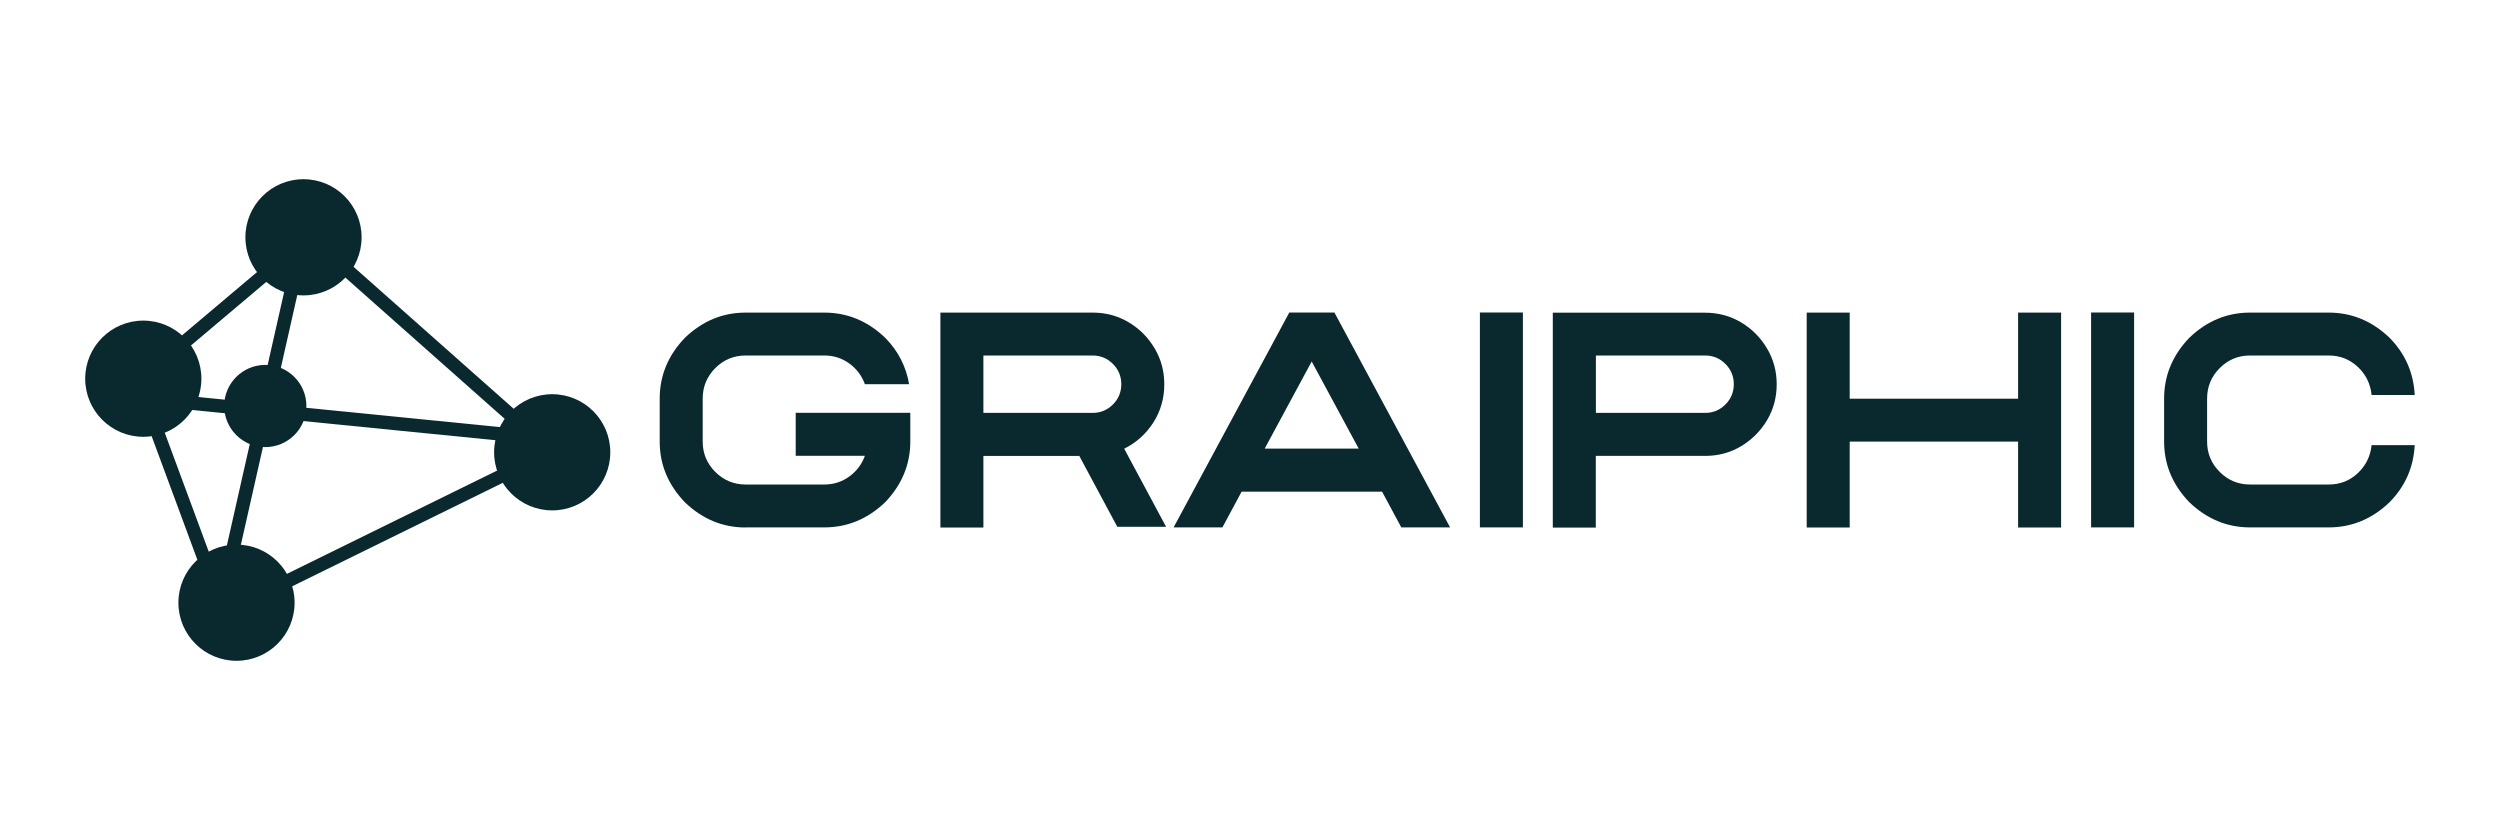 <?xml version="1.0" encoding="UTF-8"?>
<svg id="Calque_1" xmlns="http://www.w3.org/2000/svg" version="1.1" viewBox="0 0 250 84">
  <!-- Generator: Adobe Illustrator 29.6.0, SVG Export Plug-In . SVG Version: 2.1.1 Build 207)  -->
  <defs>
    <style>
      .st0 {
        fill: #0a292e;
      }

      .st1 {
        isolation: isolate;
      }
    </style>
  </defs>
  <g class="st1">
    <path class="st0" d="M74.56,52.75c-2.29,0-4.32-.84-6.07-2.52-1.68-1.75-2.52-3.77-2.52-6.07v-4.3c0-2.3.84-4.33,2.52-6.08,1.75-1.68,3.77-2.52,6.07-2.52h7.88c2.29,0,4.32.84,6.08,2.52,1.29,1.31,2.09,2.86,2.39,4.64h-4.42c-.31-.85-.83-1.54-1.56-2.07s-1.56-.8-2.49-.8h-7.88c-1.18,0-2.19.42-3.03,1.26s-1.26,1.86-1.26,3.05v4.3c0,1.18.42,2.19,1.26,3.03s1.85,1.26,3.03,1.26h7.88c.93,0,1.76-.27,2.49-.8s1.25-1.22,1.56-2.07h-6.92v-4.3h11.46v2.87c0,2.29-.84,4.32-2.51,6.07-1.76,1.68-3.79,2.52-6.08,2.52h-7.89,0Z"/>
  </g>
  <g class="st1">
    <path class="st0" d="M98.34,45.58v7.17h-4.3v-21.49h15.22c1.32,0,2.52.32,3.61.97s1.94,1.51,2.59,2.6c.65,1.09.97,2.29.97,3.6,0,1.41-.37,2.69-1.1,3.83-.74,1.14-1.7,2.01-2.91,2.61l4.19,7.81h-4.88l-3.8-7.09h-9.58s0,0,0,0ZM98.34,35.55v5.74h10.92c.79,0,1.47-.28,2.03-.84s.84-1.24.84-2.03-.28-1.47-.84-2.03c-.56-.56-1.24-.84-2.03-.84h-10.92Z"/>
  </g>
  <g class="st1">
    <path class="st0" d="M124.16,49.17l-1.92,3.57h-4.88l11.57-21.49h4.51l11.57,21.49h-4.88l-1.92-3.57h-14.03,0ZM131.17,36.15l-4.7,8.71h9.4l-4.7-8.71h0Z"/>
    <path class="st0" d="M147.99,31.25h4.3v21.49h-4.3v-21.49h0Z"/>
    <path class="st0" d="M177.67,38.42c0,1.32-.32,2.52-.97,3.61-.65,1.08-1.51,1.94-2.59,2.59-1.08.65-2.28.97-3.61.97h-10.92v7.17h-4.3v-21.49h15.22c1.32,0,2.52.32,3.61.97s1.94,1.51,2.59,2.6.97,2.29.97,3.6h0s0,0,0,0ZM159.59,35.55v5.74h10.92c.79,0,1.47-.28,2.03-.84s.84-1.24.84-2.03-.28-1.47-.84-2.03c-.56-.56-1.24-.84-2.03-.84h-10.92Z"/>
    <path class="st0" d="M184.97,44.16v8.59h-4.3v-21.49h4.3v8.61h16.84v-8.61h4.3v21.49h-4.3v-8.59h-16.84Z"/>
    <path class="st0" d="M209.11,31.25h4.3v21.49h-4.3v-21.49h0Z"/>
    <path class="st0" d="M216.41,44.16v-4.3c0-2.3.84-4.33,2.52-6.08,1.75-1.68,3.77-2.52,6.07-2.52h7.88c2.29,0,4.32.84,6.08,2.52,1.56,1.59,2.4,3.5,2.51,5.72h-4.31c-.12-1.13-.58-2.07-1.39-2.82-.81-.75-1.77-1.13-2.89-1.13h-7.88c-1.18,0-2.19.42-3.03,1.26s-1.26,1.86-1.26,3.05v4.3c0,1.18.42,2.19,1.26,3.03s1.85,1.26,3.03,1.26h7.88c1.12,0,2.08-.37,2.89-1.13.81-.75,1.27-1.69,1.39-2.81h4.31c-.11,2.21-.95,4.12-2.51,5.71-1.76,1.68-3.79,2.52-6.08,2.52h-7.88c-2.29,0-4.32-.84-6.07-2.52-1.68-1.75-2.52-3.77-2.52-6.07h0Z"/>
  </g>
  <g>
    <g>
      <rect class="st0" x="18.01" y="40.46" width="1.35" height="21.44" transform="translate(-16.6 9.66) rotate(-20.3)"/>
      <rect class="st0" x="42.26" y="19.96" width="1.35" height="28.71" transform="translate(-11.22 43.67) rotate(-48.44)"/>
      <rect class="st0" x="34.4" y="23.64" width="1.35" height="36.54" transform="translate(-10.1 72.65) rotate(-84.31)"/>
      <rect class="st0" x="8.08" y="40.76" width="36.54" height="1.35" transform="translate(-19.88 58) rotate(-77.27)"/>
      <rect class="st0" x="22.21" y="51.67" width="36.54" height="1.35" transform="translate(-18.94 23.22) rotate(-26.17)"/>
      <rect class="st0" x="10.79" y="30.3" width="22.96" height="1.35" transform="translate(-14.72 21.67) rotate(-40.16)"/>
    </g>
    <circle class="st0" cx="30.35" cy="23.73" r="5.81"/>
    <circle class="st0" cx="55.22" cy="45.23" r="5.81"/>
    <circle class="st0" cx="26.53" cy="40.6" r="4.11"/>
    <circle class="st0" cx="23.65" cy="60.27" r="5.81"/>
    <circle class="st0" cx="14.33" cy="37.87" r="5.81"/>
  </g>
</svg>